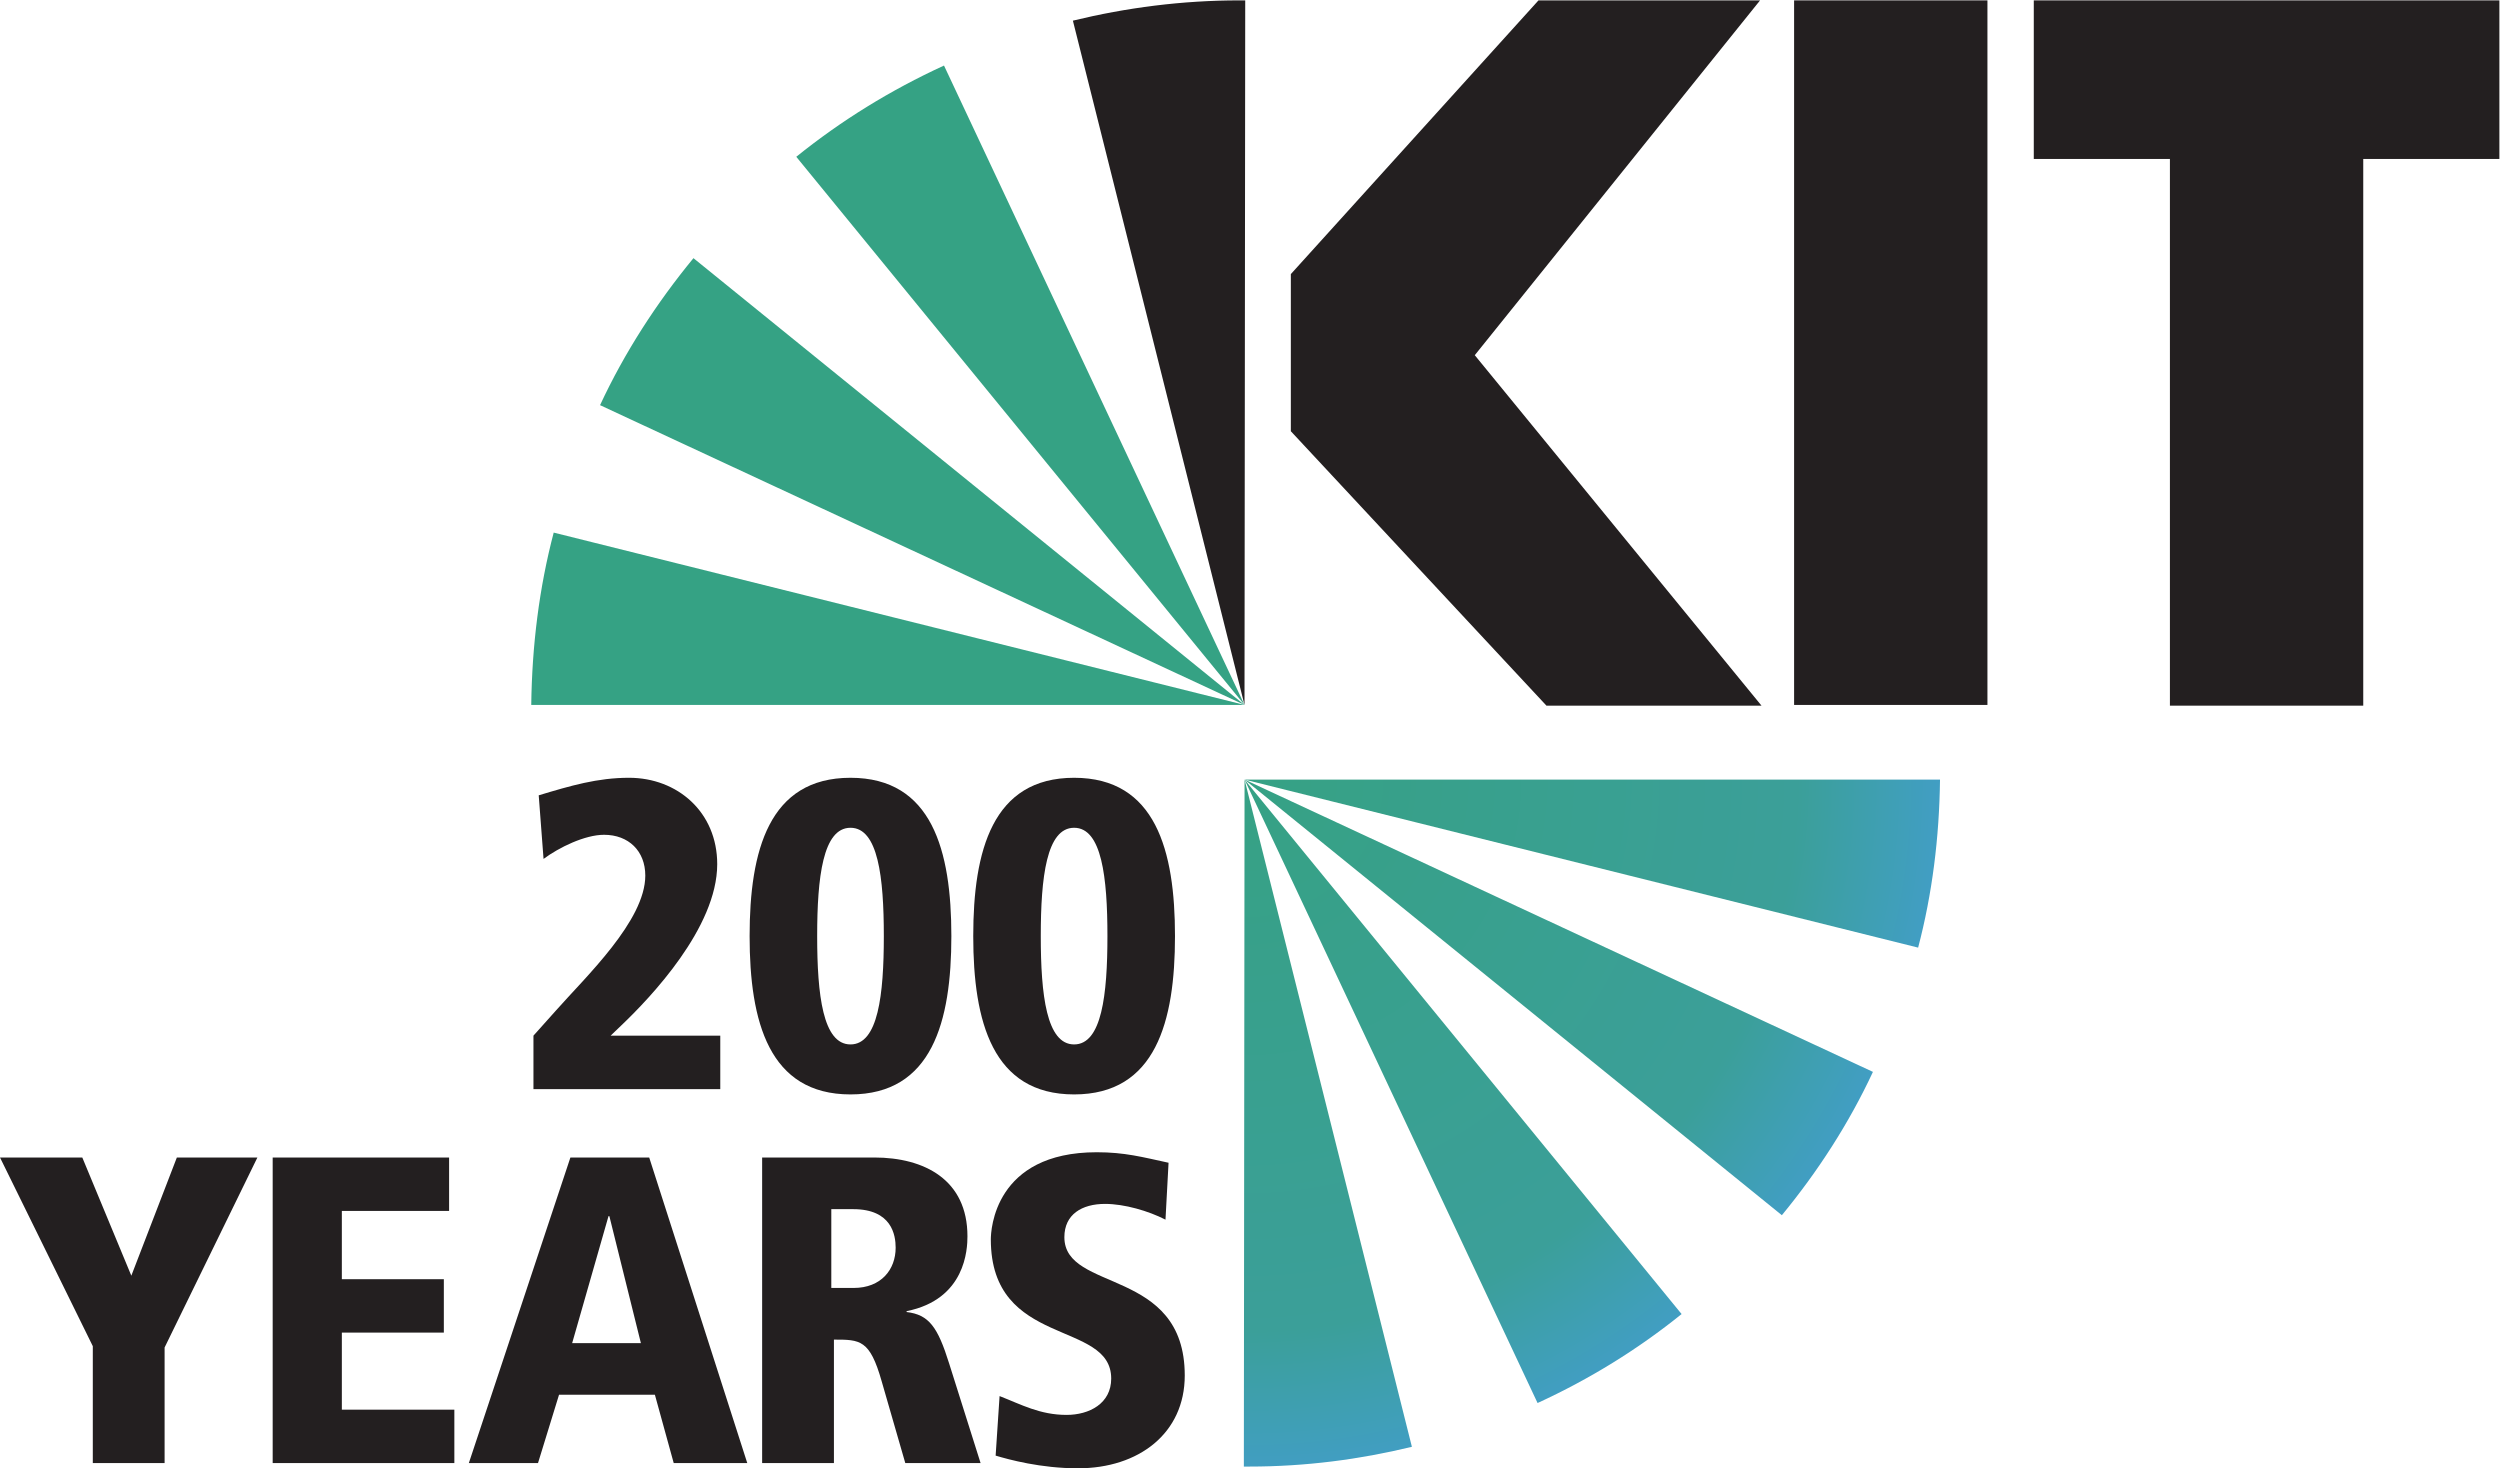 <svg version="1.1" id="svg2" width="1122.333" height="659.173" viewBox="0 0 1122.333 659.173" sodipodi:docname="Logo_KIT-200-Jahre_CMYK_K100_ENG.eps" xmlns:inkscape="http://www.inkscape.org/namespaces/inkscape" xmlns:sodipodi="http://sodipodi.sourceforge.net/DTD/sodipodi-0.dtd" xmlns="http://www.w3.org/2000/svg" xmlns:svg="http://www.w3.org/2000/svg">
  <defs id="defs6">
    <radialGradient fx="0" fy="0" cx="0" cy="0" r="1" gradientUnits="userSpaceOnUse" gradientTransform="matrix(2227.29,-1414.36,-1414.36,-2227.29,4189.63,2327.16)" spreadMethod="pad" id="radialGradient50">
      <stop style="stop-opacity:1;stop-color:#36a184" offset="0" id="stop44"></stop>
      <stop style="stop-opacity:1;stop-color:#3b9f99" offset="0.708" id="stop46"></stop>
      <stop style="stop-opacity:1;stop-color:#459edd" offset="1" id="stop48"></stop>
    </radialGradient>
  </defs>
  <sodipodi:namedview id="namedview4" pagecolor="#ffffff" bordercolor="#000000" borderopacity="0.25" inkscape:showpageshadow="2" inkscape:pageopacity="0.0" inkscape:pagecheckerboard="0" inkscape:deskcolor="#d1d1d1"></sodipodi:namedview>
  <g id="g8" inkscape:groupmode="layer" inkscape:label="ink_ext_XXXXXX" transform="matrix(1.333,0,0,-1.333,0,659.173)">
    <g id="g10" transform="scale(0.1)">
      <path d="M 312.555,411.34 0,1046.76 H 277.168 L 442.289,648.699 595.621,1046.76 h 271.27 L 554.336,406.91 V 17.699 H 312.555 V 411.34" style="fill:#231f20;fill-opacity:1;fill-rule:nonzero;stroke:none" id="path12"></path>
      <path d="M 918.344,1046.76 H 1512.49 V 866.891 H 1151.28 V 636.898 h 343.51 V 457.039 h -343.51 v -259.48 h 378.9 V 17.699 H 918.344 V 1046.76" style="fill:#231f20;fill-opacity:1;fill-rule:nonzero;stroke:none" id="path14"></path>
      <path d="m 2052.26,849.199 h -2.95 L 1926.94,421.648 H 2158.4 Z M 2205.58,247.691 H 1882.71 L 1811.94,17.699 H 1579 L 1921.04,1046.76 h 265.38 L 2516.66,17.699 h -247.69 l -63.39,229.992" style="fill:#231f20;fill-opacity:1;fill-rule:nonzero;stroke:none" id="path16"></path>
      <path d="m 2799.7,607.422 h 75.18 c 92.88,0 141.54,61.918 141.54,135.637 0,42.75 -13.27,129.73 -143.01,129.73 h -73.71 z m -232.94,439.338 h 377.42 c 169.54,0 314.02,-75.19 314.02,-265.369 0,-42.762 -5.9,-212.309 -204.92,-252.11 v -2.949 c 75.19,-8.852 104.67,-50.133 143.01,-172.492 L 3302.43,17.699 H 3048.86 L 2969.24,293.391 C 2929.43,433.449 2897,433.449 2808.54,433.449 V 17.699 H 2566.76 V 1046.76" style="fill:#231f20;fill-opacity:1;fill-rule:nonzero;stroke:none" id="path18"></path>
      <path d="m 3925.18,837.41 c -57.5,29.481 -138.58,53.082 -203.45,53.082 -78.14,0 -137.11,-35.39 -137.11,-112.051 0,-187.242 405.44,-100.261 405.44,-465.882 C 3990.06,117.949 3835.25,0 3630.32,0 3505.01,0 3397.38,29.492 3353.15,42.75 l 13.27,200.512 c 72.24,-28.012 135.64,-63.391 225.57,-63.391 76.67,0 150.38,38.328 150.38,122.371 0,199.028 -405.43,101.719 -405.43,468.817 0,30.961 11.79,293.391 356.78,293.391 94.35,0 153.33,-16.22 241.79,-35.38 l -10.33,-191.66" style="fill:#231f20;fill-opacity:1;fill-rule:nonzero;stroke:none" id="path20"></path>
      <path d="m 4191.29,2570.91 v 0 0 0 0" style="fill:#181818;fill-opacity:1;fill-rule:evenodd;stroke:none" id="path22"></path>
      <path d="m 4191.29,2570.91 v 0 0 0 0" style="fill:#181818;fill-opacity:1;fill-rule:evenodd;stroke:none" id="path24"></path>
      <path d="m 2335.45,4075.58 c -124.37,-151.2 -231.67,-317.03 -314.59,-495.05 L 4191.29,2570.91 2335.45,4075.58 v 0" style="fill:#35a284;fill-opacity:1;fill-rule:evenodd;stroke:none" id="path26"></path>
      <path d="M 4191.29,2570.91 3179.24,4724.27 C 2998.77,4641.35 2832.94,4538.93 2681.74,4417 L 4191.29,2570.91 v 0 0" style="fill:#35a284;fill-opacity:1;fill-rule:evenodd;stroke:none" id="path28"></path>
      <path d="M 8417.52,4943.75 H 6849.45 v -534.07 h 458.47 v -1841.2 h 651.13 v 1841.2 h 458.47 v 534.07 0" style="fill:#231f20;fill-opacity:1;fill-rule:evenodd;stroke:none" id="path30"></path>
      <path d="m 6693.37,2570.91 h -651.13 v 2372.84 h 651.13 v -2372.84 0" style="fill:#231f20;fill-opacity:1;fill-rule:evenodd;stroke:none" id="path32"></path>
      <path d="m 5932.5,2568.48 h -724.28 l -860.86,924.26 v 529.19 l 834.03,921.82 h 746.24 L 4966.79,3748.8 5932.5,2568.48 v 0" style="fill:#231f20;fill-opacity:1;fill-rule:evenodd;stroke:none" id="path34"></path>
      <path d="m 4191.29,2570.91 2.44,2372.84 c -7.32,0 -12.2,0 -19.51,0 -192.66,0 -380.44,-24.39 -560.9,-68.28 l 577.97,-2304.56 v 0 0" style="fill:#231f20;fill-opacity:1;fill-rule:evenodd;stroke:none" id="path36"></path>
      <path d="m 4191.29,2570.91 v 0 0 0 0 0" style="fill:#181818;fill-opacity:1;fill-rule:evenodd;stroke:none" id="path38"></path>
      <path d="m 4191.29,2570.91 v 0 0 0 0 0" style="fill:#181818;fill-opacity:1;fill-rule:evenodd;stroke:none" id="path40"></path>
      <path d="m 1864.79,3151.32 c -48.78,-185.34 -73.16,-380.43 -75.6,-580.41 h 2402.1 l -2326.5,580.41 v 0" style="fill:#35a284;fill-opacity:1;fill-rule:evenodd;stroke:none" id="path42"></path>
      <path d="m 6459.95,1753.59 c 47.55,180.72 71.33,370.95 73.71,565.93 H 4191.47 L 6459.95,1753.59 Z M 4191.47,2319.52 5178.28,219.871 c 175.96,80.848 337.66,180.719 485.08,299.609 L 4191.47,2319.52 v 0 z M 6001.02,852.379 c 121.27,147.43 225.9,309.121 306.74,482.711 L 4191.47,2319.52 6001.02,852.379 Z M 4191.47,2319.52 v 0 L 4755.02,72.441 C 4579.06,29.641 4395.96,5.859 4208.11,5.859 c -7.13,0 -11.89,0 -19.02,0 l 2.38,2313.661 v 0" style="fill:url(#radialGradient50);fill-opacity:1;fill-rule:evenodd;stroke:none" id="path52"></path>
      <path d="m 1796.57,1457.11 75.34,84.19 c 100.47,113.73 301.34,302.78 301.34,454.91 0,82.72 -56.18,137.37 -138.86,137.37 -64.97,0 -152.11,-42.84 -203.82,-81.24 l -16.28,214.17 c 107.82,32.5 197.92,59.08 304.29,59.08 162.49,0 296.88,-115.2 296.88,-290.97 0,-214.16 -226.01,-450.5 -322.01,-542.06 l -36.95,-35.45 h 369.26 v -180.2 h -629.19 v 180.2" style="fill:#231f20;fill-opacity:1;fill-rule:nonzero;stroke:none" id="path54"></path>
      <path d="m 2864.31,1427.56 c 93.06,0 112.28,166.91 112.28,364.83 0,197.92 -19.22,364.83 -112.28,364.83 -93.05,0 -112.21,-166.91 -112.21,-364.83 0,-197.92 19.16,-364.83 112.21,-364.83 z m 0,898.03 c 274.77,0 339.73,-245.18 339.73,-533.2 0,-288.02 -64.96,-533.2 -339.73,-533.2 -274.69,0 -339.73,245.18 -339.73,533.2 0,288.02 65.04,533.2 339.73,533.2" style="fill:#231f20;fill-opacity:1;fill-rule:nonzero;stroke:none" id="path56"></path>
      <path d="m 3617.46,1427.56 c 93.05,0 112.21,166.91 112.21,364.83 0,197.92 -19.16,364.83 -112.21,364.83 -93.05,0 -112.28,-166.91 -112.28,-364.83 0,-197.92 19.23,-364.83 112.28,-364.83 z m 0,898.03 c 274.69,0 339.73,-245.18 339.73,-533.2 0,-288.02 -65.04,-533.2 -339.73,-533.2 -274.76,0 -339.73,245.18 -339.73,533.2 0,288.02 64.97,533.2 339.73,533.2" style="fill:#231f20;fill-opacity:1;fill-rule:nonzero;stroke:none" id="path58"></path>
    </g>
  </g>
</svg>